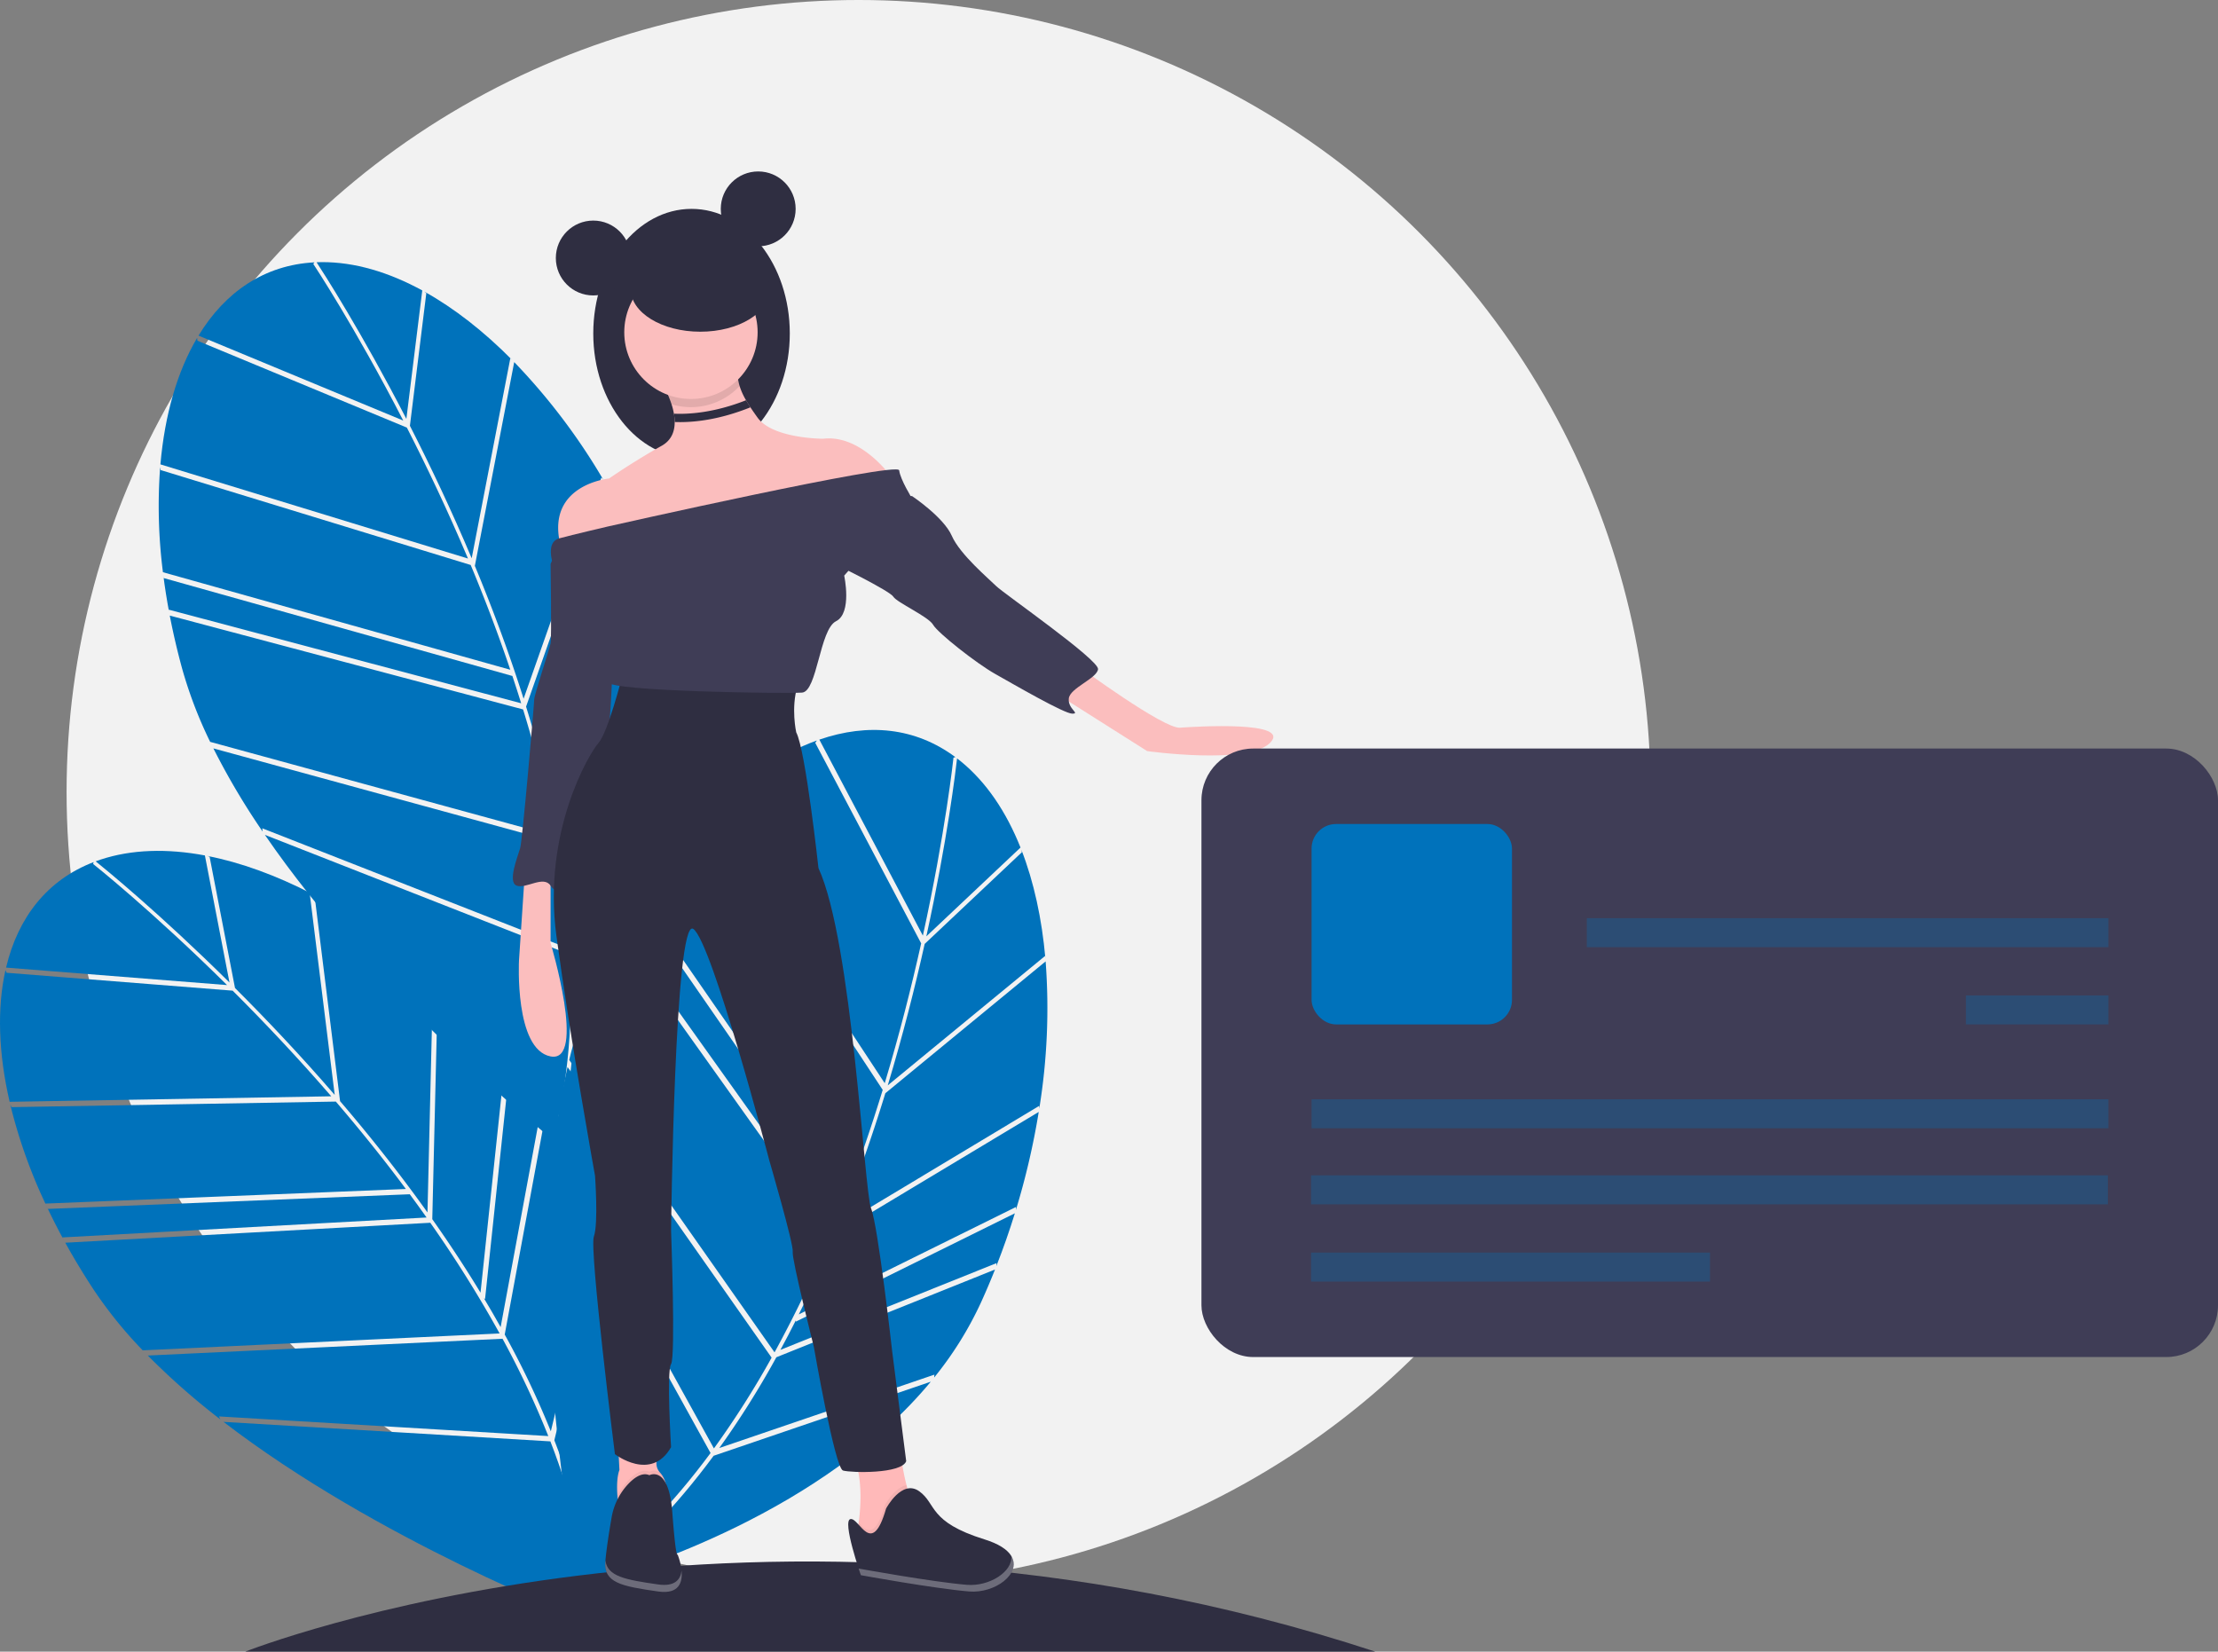 <svg height="684" viewBox="0 0 918.573 684" width="918.573" xmlns="http://www.w3.org/2000/svg"><rect x="0" y="0" width="918.573" height="684" fill="#808080" stroke="none"/><circle cx="355.573" cy="328" fill="#f2f2f2" r="328"/><g transform="translate(-140.713 -108)"><path d="m317.267 229.417-6.792 54.922c8.336 16.315 17.166 34.863 25.587 54.87l15.994-82.816.808.737c-11.694-11.832-23.994-21.463-36.42-28.374z" fill="#0072BB"/><path d="m309.008 281.479 6.58-53.201c-13.977-7.629-28.097-11.798-41.675-11.723-.706.004-1.404.028-2.101.055 2.727 4.168 18.57 28.742 37.197 64.869z" fill="#0072BB"/><path d="m417.707 367.169.732.988q-3.646-11.087-8.037-21.722l-41.247 92.402-.352-.438q1.566 6.819 2.885 13.507z" fill="#0072BB"/><path d="m389.777 305.766.779.88a258.753 258.753 0 0 0 -36.883-48.686l-16.3 84.394q11.711 28.181 20.183 55.018z" fill="#0072BB"/><path d="m207.044 301.443a216.052 216.052 0 0 0 1.147 43.531l143.856 40.395c-5.212-15.42-10.821-30.011-16.402-43.391l-128.428-39.319z" fill="#0072BB"/><path d="m210.791 361.7-.196-1.217 145.961 38.77q-1.779-5.718-3.642-11.307l-144.387-40.544-.188-1.218q.971 7.631 2.452 15.517z" fill="#0072BB"/><path d="m409.08 344.131.756.94a309.002 309.002 0 0 0 -18.597-37.271l-32.655 92.845q5.548 17.927 9.593 35.117z" fill="#0072BB"/><path d="m378.364 503.34c1.49 26.511-.44 51.001-5.79 73.195 11.339-16.231 55.497-83.959 55.487-154.187z" fill="#0072BB"/><path d="m229.085 417.935a298.926 298.926 0 0 0 20.388 34.431l-.137-1.339 127.176 49.893a371.63 371.63 0 0 0 -5.573-44.189z" fill="#0072BB"/><path d="m307.716 282.172c-20.163-39.082-37.009-64.492-37.252-64.856l.466-.67c-20.607 1.078-36.938 12.153-48.013 30.351z" fill="#0072BB"/><path d="m372.348 455.36c.262 1.384.533 2.773.779 4.149a369.221 369.221 0 0 1 4.993 39.866l49.226-80.224.694.986a146.38 146.38 0 0 0 -4.973-36.609q-1.916-7.031-4.151-13.915z" fill="#0072BB"/><path d="m334.526 339.311c-8.339-19.774-17.071-38.1-25.313-54.224l-86.745-35.982-.109-1.192c-8.197 13.867-13.405 31.742-15.214 52.399z" fill="#0072BB"/><path d="m376.656 503.276-126.246-49.529c45.299 66.024 114.843 122.669 119.287 126.258 6.593-24.505 8.408-50.532 6.959-76.729z" fill="#0072BB"/><path d="m370.413 454.252.044-.081a501.537 501.537 0 0 0 -13.116-52.37l-146.32-38.866q2.054 10.675 5.056 21.734a179.712 179.712 0 0 0 11.671 30.564z" fill="#0072BB"/><path d="m563.919 460.944-40.261 37.968c-3.985 17.883-9.015 37.8-15.29 58.58l65.14-53.583.152 1.084c-1.46-16.571-4.791-31.835-9.952-45.083z" fill="#0072BB"/><path d="m524.351 495.774 39-36.778c-5.899-14.791-14.116-27.007-24.621-35.61-.547-.448-1.1-.874-1.653-1.298-.558 4.95-4.03 33.98-12.726 73.686z" fill="#0072BB"/><path d="m553.416 631.102-.066 1.228q4.264-10.864 7.665-21.856l-90.703 44.859.008-.562q-3.144 6.251-6.393 12.243z" fill="#0072BB"/><path d="m571.068 565.995.039 1.175a258.753 258.753 0 0 0 2.646-61.021l-66.382 54.603q-8.955 29.174-19.547 55.247z" fill="#0072BB"/><path d="m433.087 446.116a216.051 216.051 0 0 0 -26.881 34.259l85.032 122.866c5.821-15.2 10.808-30.016 15.043-43.88l-73.836-112.197z" fill="#0072BB"/><path d="m397.539 494.915.626-1.063 87.689 122.956q2.277-5.538 4.407-11.032l-85.346-123.319.632-1.058q-4.119 6.497-8.008 13.515z" fill="#0072BB"/><path d="m561.465 607.856-.017 1.206a309.003 309.003 0 0 0 9.448-40.567l-84.369 50.68q-7.161 17.346-15.01 33.166z" fill="#0072BB"/><path d="m436.262 710.886c-15.762 21.368-32.868 38.999-51.144 52.682 19.086-5.269 96.294-29.268 141.078-83.363z" fill="#0072BB"/><path d="m375.762 549.896a298.924 298.924 0 0 0 -6.258 39.523l.748-1.119 66.127 119.542a371.629 371.629 0 0 0 23.892-37.588z" fill="#0072BB"/><path d="m522.914 495.484c9.398-42.961 12.63-73.276 12.675-73.711l.786-.219c-16.559-12.313-36.2-14.2-56.338-7.248z" fill="#0072BB"/><path d="m462.231 670.094c-.681 1.234-1.359 2.476-2.046 3.693a369.219 369.219 0 0 1 -21.581 33.889l89.082-30.39-.095 1.202a146.38 146.38 0 0 0 19.519-31.368q3.009-6.637 5.678-13.364z" fill="#0072BB"/><path d="m507.119 556.592c6.189-20.548 11.152-40.232 15.089-57.908l-43.86-83.041.676-.988c-15.158 5.452-30.57 15.897-45.139 30.653z" fill="#0072BB"/><path d="m434.988 709.747-65.643-118.668c-7.223 79.744 10.211 167.727 11.344 173.325 20.708-14.668 38.706-33.557 54.299-54.658z" fill="#0072BB"/><path d="m461.447 668.007.086-.034a501.541 501.541 0 0 0 23.3-48.7l-87.905-123.259q-5.226 9.532-9.968 19.965a179.711 179.711 0 0 0 -10.505 30.983z" fill="#0072BB"/><path d="m227.52 462.835 10.517 54.332c12.971 12.939 27.102 27.85 41.294 44.274l-10.387-83.704.997.452c-14.778-7.638-29.454-12.996-43.407-15.728z" fill="#0072BB"/><path d="m235.758 514.901-10.187-52.63c-15.651-2.935-30.368-2.535-43.258 1.733-.671.222-1.327.461-1.981.702 3.882 3.121 26.544 21.594 55.426 50.195z" fill="#0072BB"/><path d="m365.62 562.796 1.002.713q-6.894-9.417-14.358-18.174l-10.666 100.626-.471-.308q3.597 6.001 6.919 11.954z" fill="#0072BB"/><path d="m320.078 513.033 1.013.596a258.753 258.753 0 0 0 -50.125-34.901l10.584 85.3q19.848 23.182 36.2 46.085z" fill="#0072BB"/><path d="m144.958 565.403a216.052 216.052 0 0 0 14.546 41.044l149.298-6.048c-9.723-13.054-19.567-25.197-29.01-36.196l-134.293 2.303z" fill="#0072BB"/><path d="m167.146 621.552-.563-1.097 150.797-8.244q-3.459-4.888-6.959-9.628l-149.849 6.071-.555-1.1q3.282 6.957 7.128 13.999z" fill="#0072BB"/><path d="m350.295 543.553 1.009.66a309.002 309.002 0 0 0 -29.207-29.697l-2.358 98.393q10.817 15.334 19.978 30.432z" fill="#0072BB"/><path d="m370.294 704.46c9.611 24.752 15.346 48.639 17.118 71.401 5.767-18.941 26.828-97.002 5.111-163.787z" fill="#0072BB"/><path d="m201.927 669.379a298.926 298.926 0 0 0 30.033 26.443l-.544-1.231 136.371 8.14a371.631 371.631 0 0 0 -18.959-40.302z" fill="#0072BB"/><path d="m234.744 515.959c-31.256-30.936-55.131-49.894-55.475-50.165l.236-.781c-19.265 7.395-31.373 22.975-36.281 43.705z" fill="#0072BB"/><path d="m349.742 660.688c.677 1.236 1.364 2.473 2.023 3.705a369.221 369.221 0 0 1 17.071 36.37l22.019-91.511.965.724a146.38 146.38 0 0 0 -16.045-33.279q-3.995-6.094-8.248-11.95z" fill="#0072BB"/><path d="m277.902 562.013c-14.043-16.228-28.012-30.957-40.834-43.744l-93.62-7.407-.472-1.1c-3.51 15.722-2.938 34.331 1.727 54.536z" fill="#0072BB"/><path d="m368.65 704.927-135.373-8.081c63.488 48.79 147.136 81.164 152.471 83.204-1.304-25.343-7.623-50.656-17.099-75.123z" fill="#0072BB"/><path d="m347.559 660.233.017-.091a501.539 501.539 0 0 0 -28.661-45.751l-151.168 8.265q5.253 9.517 11.527 19.107a179.712 179.712 0 0 0 20.546 25.46z" fill="#0072BB"/><path d="m242.287 792s212-84 468 0" fill="#2f2e41"/><path d="m396.417 727.553a66.756 66.756 0 0 0 .832 6.706s18.243 12.405 19.703-1.459c.949-9.034-1.197-13.113-2.817-14.857l-.026-.028a5.618 5.618 0 0 1 -1.536-3.805v-16.337l-16.054 5.108.73 13.865c-1.08 2.882-1.095 7.188-.832 10.807z" fill="#ffb9b9"/><path d="m396.417 727.553a66.756 66.756 0 0 0 .832 6.706s18.243 12.405 19.703-1.459c.949-9.034-1.197-13.113-2.817-14.857a4.359 4.359 0 0 0 -4.481-.467c-2.919-1.299-6.13.868-8.786 3.671a25.797 25.797 0 0 0 -4.451 6.407z" opacity=".05"/><path d="m409.655 718.935s8.027-4.378 9.487 15.324 2.189 17.514 2.189 17.514 7.297 17.514-8.027 15.324-22.622-3.649-21.892-12.405c.44-5.278 1.675-12.942 2.587-18.198a26.758 26.758 0 0 1 6.868-13.891c2.663-2.803 5.87-4.965 8.789-3.668z" fill="#2f2e41"/><path d="m495.384 743.982 8.366 4.035s26.136 4.012 17.846-10.871a60.393 60.393 0 0 1 -5.451-14.081 93.794 93.794 0 0 1 -2.894-20.879l-22.111 3.085c7.21 9.602 6.297 25.179 5.181 33.337-.452 3.288-.937 5.375-.937 5.375z" fill="#ffb9b9"/><path d="m495.384 743.982 8.366 4.035s26.136 4.012 17.846-10.871a60.393 60.393 0 0 1 -5.451-14.081c-5.077.977-8.94 8.286-8.94 8.286-4.095 14.215-7.778 10.662-10.884 7.256-.452 3.288-.937 5.375-.937 5.375z" opacity=".05"/><path d="m507.686 732.729s6.517-12.325 13.746-7.12 3.642 12.641 27.055 19.923 7.94 22.734-6.385 21.554-44.868-6.745-44.868-6.745-7.94-22.734-4.255-23.249 8.771 16.261 14.708-4.364z" fill="#2f2e41"/><path d="m541.139 764.331c9.301.766 19.08-5.478 18.393-11.946 4.444 7.304-6.806 15.577-17.431 14.701-14.325-1.18-44.868-6.745-44.868-6.745s-.374-1.07-.92-2.748c.889.162 30.715 5.575 44.826 6.738z" fill="#fff" opacity=".3"/><path d="m391.449 754.272c.841 6.565 8.123 7.945 21.854 9.906 6.983.998 9.262-2.098 9.682-5.762.456 4.692-.876 9.938-9.682 8.68-15.324-2.189-22.622-3.649-21.892-12.405.011-.136.025-.281.038-.42z" fill="#fff" opacity=".3"/><path d="m358.071 469.44-2.422 36.335s-1.938 36.82 13.081 39.727 0-46.994 0-46.994v-32.944z" fill="#fbbebe"/><path d="m370.667 337.18-1.938 4.36s.484 30.522 0 32.944-6.783 21.317-6.783 23.255-4.845 58.136-5.814 61.528-5.329 14.05-1.453 15.503 11.143-4.36 14.05 0 5.329 0 5.329-1.453.969-29.068 6.783-36.82 11.143-25.192 12.112-28.584 2.422-52.323 2.907-53.292-1.938-14.05-1.938-14.05z" fill="#3f3d56"/><path d="m398.282 388.534s-5.814 22.77-9.689 27.13-23.255 36.82-17.441 79.938 15.988 99.317 15.988 99.317 1.453 19.863-.484 25.192 8.72 90.112 8.72 90.112 15.019 11.627 23.255-2.907c0 0-1.938-31.491 0-34.397s0-55.23 0-55.23 1.453-130.323 9.205-124.993 31.491 95.925 31.491 95.925 10.174 34.882 9.689 37.789 8.72 39.242 8.72 39.242 8.72 50.385 12.112 51.354 24.224 1.453 26.161-3.876l-5.814-45.54s-5.814-51.838-8.72-59.105-7.752-110.459-21.801-140.981c0 0-5.329-48.932-9.205-56.199 0 0-2.274-9.984.532-19.304 0-0-67.389.409-72.718-3.466z" fill="#2f2e41"/></g><ellipse cx="286.394" cy="138.099" fill="#2f2e41" rx="40.696" ry="51.596"/><path d="m510.679 306.658-6.298 13.565-74.609 21.801s-51.838 15.019-57.168-9.205 20.348-26.646 20.348-26.646 9.689-6.783 21.801-13.565c4.05-2.272 5.392-5.949 5.382-9.84a20.36 20.36 0 0 0 -.325-3.449 29.19 29.19 0 0 0 -.969-3.885 44.53 44.53 0 0 0 -4.089-8.987s31.975-12.596 31.491-5.814a19.282 19.282 0 0 0 .775 7.248 28.53 28.53 0 0 0 2.66 5.877c.543.935 1.148 1.904 1.822 2.931.872 1.332 1.865 2.752 2.98 4.292 6.298 8.72 27.13 8.72 27.13 8.72 16.472-1.938 29.068 16.957 29.068 16.957z" fill="#fbbebe" transform="translate(-140.713 -108)"/><path d="m587.71 384.173s34.882 25.677 41.664 25.192 46.509-2.907 37.304 6.298-50.869 3.391-50.869 3.391l-38.273-24.224z" fill="#fbbebe" transform="translate(-140.713 -108)"/><path d="m447.02 267.881a27.633 27.633 0 0 1 -28.177 7.553 44.53 44.53 0 0 0 -4.089-8.987s31.975-12.596 31.491-5.814a19.282 19.282 0 0 0 .775 7.248z" opacity=".1" transform="translate(-140.713 -108)"/><circle cx="286.152" cy="137.615" fill="#fbbebe" r="27.615"/><path d="m392.468 326.037s120.149-27.13 120.633-23.255 5.329 11.627 5.329 11.627l-28.099 31.975s3.391 15.503-3.391 18.894-7.752 29.068-14.05 29.553-79.938-.484-80.422-4.36 1.938-6.298 0-7.267-4.845-.969-2.422-5.814 2.422-25.192 2.422-25.192l-22.77-10.658s-3.123-9.028 2.557-10.57 20.213-4.933 20.213-4.933z" fill="#3f3d56" transform="translate(-140.713 -108)"/><path d="m514.07 313.441h4.36s13.081 8.72 16.472 16.472 15.503 17.925 18.41 20.832 42.633 30.522 42.149 34.397-11.627 7.752-12.112 12.112 4.845 6.298 1.453 6.298-24.224-12.112-31.975-16.472-23.739-16.956-25.677-20.348-15.019-9.205-16.472-11.627-24.224-13.565-24.224-13.565z" fill="#3f3d56" transform="translate(-140.713 -108)"/><circle cx="245.699" cy="106.851" fill="#2f2e41" r="15.503"/><circle cx="314.009" cy="86.503" fill="#2f2e41" r="15.503"/><ellipse cx="290.028" cy="119.689" fill="#2f2e41" rx="28.826" ry="17.683"/><path d="m449.679 273.758c-13.284 5.227-23.783 5.848-29.868 5.562a20.363 20.363 0 0 1 .325 3.449c.707.029 1.468.044 2.277.044 6.72 0 16.758-1.168 29.088-6.124z" fill="#2f2e41" transform="translate(-140.713 -108)"/><rect fill="#3f3d56" height="252" rx="21.433" width="421" x="497.573" y="310"/><path d="m542.966 486.75h330v12h-330z" fill="#0072BB" opacity=".3"/><path d="m543.18 455.25h330v12h-330z" fill="#0072BB" opacity=".3"/><path d="m814.18 412.25h59v12h-59z" fill="#0072BB" opacity=".3"/><path d="m657.18 380.25h216v12h-216z" fill="#0072BB" opacity=".3"/><path d="m542.966 518.75h165.213v12h-165.213z" fill="#0072BB" opacity=".3"/><rect fill="#0072BB" height="83" rx="10.165" width="83" x="543.18" y="341.25"/></svg>